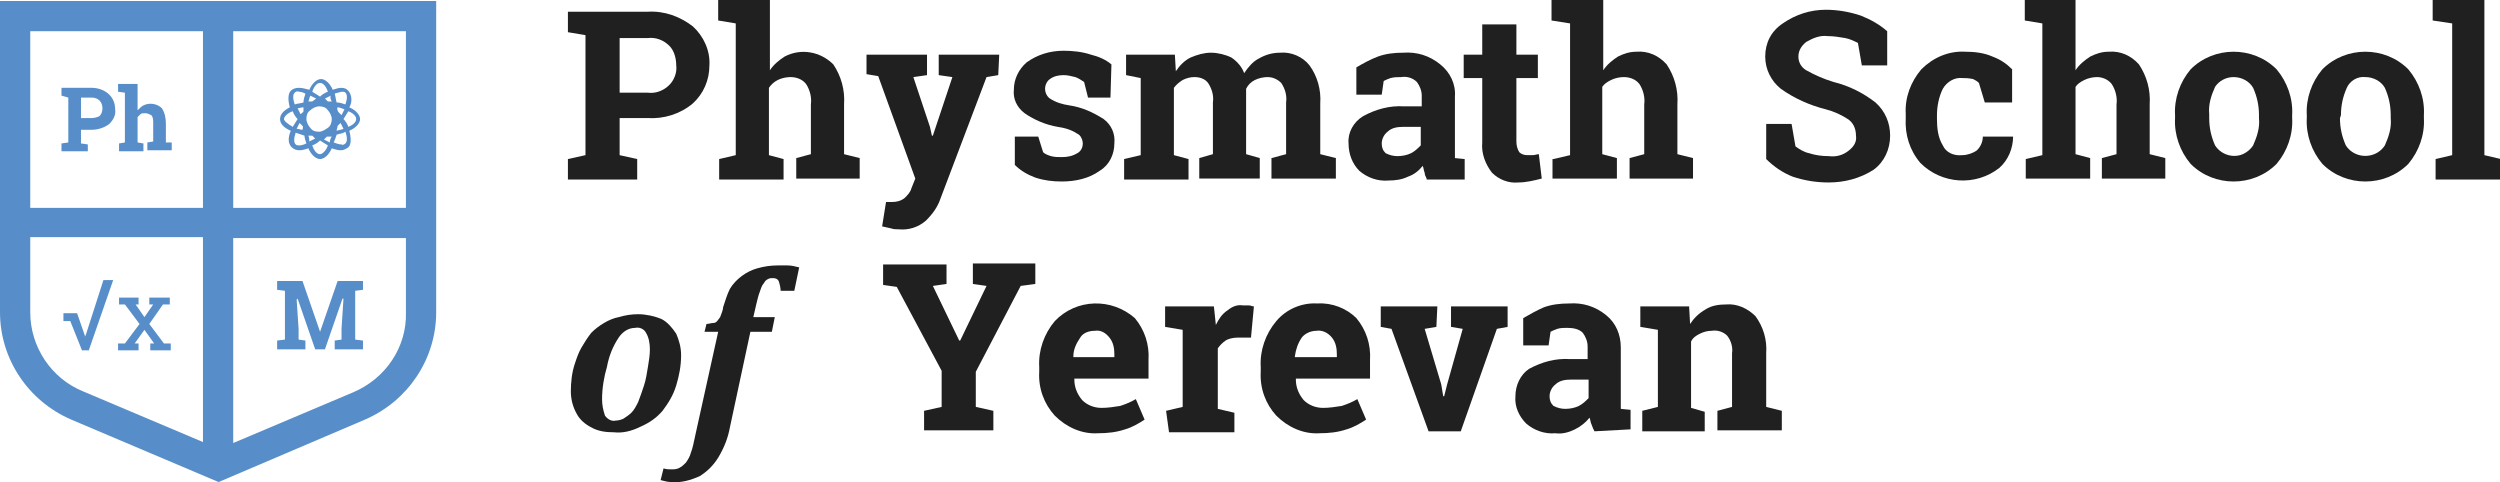 <?xml version="1.0" encoding="utf-8"?>
<!-- Generator: Adobe Illustrator 22.1.0, SVG Export Plug-In . SVG Version: 6.00 Build 0)  -->
<svg version="1.1" id="Layer_1" xmlns="http://www.w3.org/2000/svg" xmlns:xlink="http://www.w3.org/1999/xlink" x="0px" y="0px"
	 viewBox="0 0 256.2 49.4" style="enable-background:new 0 0 256.2 49.4;" xml:space="preserve">
<style type="text/css">
	.st0{fill:#578EC9;}
	.st1{fill:#202020;}
</style>
<title>Asset 2</title>
<polygon class="st0" points="32.8,34 32.8,34 31,28.8 29.2,28.8 28.4,28.8 28.4,29.7 29.2,29.8 29.2,34.8 28.4,34.9 28.4,35.8 
	31.3,35.8 31.3,34.9 30.6,34.8 30.6,33.7 30.4,30.7 30.5,30.6 32.3,35.8 33.3,35.8 35.1,30.6 35.2,30.6 35,33.7 35,34.8 34.3,34.9 
	34.3,35.8 37.2,35.8 37.2,34.9 36.4,34.8 36.4,29.8 37.2,29.7 37.2,28.8 34.6,28.8 "/>
<polygon class="st0" points="8.8,34.3 8.7,34.5 8.7,34.4 7.9,32.1 6.5,32.1 6.5,32.9 7.2,32.9 8.4,35.9 9.1,35.9 11.6,28.7 
	10.6,28.7 "/>
<polygon class="st0" points="16.8,35.2 15.3,33.2 16.7,31.2 17.4,31.2 17.4,30.5 15.3,30.5 15.3,31.2 15.7,31.2 14.8,32.5 
	13.9,31.2 14.2,31.2 14.2,30.5 12.2,30.5 12.2,31.2 12.8,31.2 14.3,33.2 12.8,35.2 12.1,35.2 12.1,35.9 14.2,35.9 14.2,35.2 
	13.8,35.2 14.8,33.8 15.8,35.2 15.4,35.2 15.4,35.9 17.5,35.9 17.5,35.2 "/>
<path class="st0" d="M28.7,12.2c0,0.5,0.4,0.9,1.1,1.2c-0.3,0.7-0.3,1.3,0.1,1.7c0.2,0.2,0.5,0.3,0.8,0.3s0.6-0.1,0.9-0.2
	c0.3,0.7,0.8,1.1,1.2,1.1s0.9-0.4,1.2-1.1c0.3,0.1,0.6,0.2,0.9,0.2c0.3,0,0.5-0.1,0.8-0.3c0.3-0.3,0.3-0.9,0.1-1.7
	c0.7-0.3,1.1-0.8,1.1-1.2s-0.4-0.9-1.1-1.2c0.3-0.5,0.3-1.2-0.1-1.7C35.5,9.1,35.3,9,35,9s-0.6,0.1-0.9,0.2
	c-0.3-0.7-0.8-1.1-1.2-1.1S32,8.5,31.7,9.2C31.3,9.1,31,9,30.6,9v0.4c0.3,0,0.5,0.1,0.7,0.2c-0.1,0.3-0.2,0.6-0.2,0.9
	c-0.3,0.1-0.6,0.1-0.9,0.2c-0.2-0.6-0.2-1,0-1.2c0.1-0.1,0.3-0.2,0.4-0.1V9l0,0c-0.3,0-0.6,0.1-0.8,0.3c-0.3,0.3-0.3,1-0.1,1.7
	C29.1,11.3,28.7,11.7,28.7,12.2z M31.6,13.9H32l0.3,0.3c-0.2,0.1-0.4,0.2-0.6,0.3C31.7,14.4,31.7,14.1,31.6,13.9z M32.8,15.8
	c-0.3,0-0.6-0.3-0.8-0.9c0.3-0.1,0.6-0.3,0.8-0.5c0.3,0.2,0.5,0.3,0.8,0.5C33.4,15.5,33,15.8,32.8,15.8z M33.8,14.6
	c-0.2-0.1-0.4-0.2-0.6-0.3l0.3-0.3H34C33.9,14.1,33.8,14.4,33.8,14.6L33.8,14.6z M36.5,12.2c0,0.3-0.3,0.6-0.8,0.8
	c-0.1-0.3-0.3-0.6-0.5-0.8c0.2-0.3,0.3-0.5,0.5-0.8C36.2,11.6,36.5,11.9,36.5,12.2L36.5,12.2z M34.6,12.9c0.1-0.1,0.2-0.2,0.3-0.3
	c0.1,0.2,0.2,0.4,0.3,0.6c-0.2,0.1-0.4,0.1-0.7,0.2C34.5,13.2,34.6,13.1,34.6,12.9L34.6,12.9z M34.6,11c0.2,0,0.4,0.1,0.7,0.2
	c-0.1,0.2-0.2,0.4-0.3,0.6c-0.1-0.1-0.2-0.2-0.3-0.3S34.5,11.1,34.6,11L34.6,11z M35,9.4c0.2,0,0.3,0,0.4,0.1c0.2,0.2,0.2,0.6,0,1.2
	c-0.3-0.1-0.6-0.2-0.9-0.2c-0.1-0.3-0.1-0.6-0.2-0.9C34.5,9.5,34.7,9.5,35,9.4z M34.5,13.8c0.3-0.1,0.6-0.1,0.9-0.3
	c0.2,0.6,0.2,1,0,1.2c-0.1,0.1-0.3,0.2-0.4,0.1c-0.3,0-0.5-0.1-0.8-0.2C34.3,14.4,34.4,14.1,34.5,13.8L34.5,13.8z M34,10.4h-0.4
	l-0.3-0.3c0.2-0.1,0.4-0.2,0.6-0.3C33.8,10,33.9,10.2,34,10.4z M32.8,8.5c0.3,0,0.6,0.3,0.8,0.9c-0.3,0.1-0.6,0.3-0.8,0.5
	c-0.3-0.2-0.5-0.3-0.8-0.5C32.2,8.8,32.5,8.5,32.8,8.5z M31.8,9.8c0.2,0.1,0.4,0.2,0.6,0.3L32,10.4h-0.4C31.7,10.2,31.7,10,31.8,9.8
	L31.8,9.8z M31.4,12.2c0-0.4,0.1-0.7,0.4-0.9l0,0c0.2-0.2,0.6-0.4,0.9-0.4l0,0c0.4,0,0.7,0.1,0.9,0.4l0,0c0.2,0.2,0.4,0.6,0.4,0.9
	l0,0c0,0.3-0.1,0.7-0.4,0.9l0,0c-0.3,0.2-0.6,0.4-0.9,0.4l0,0c-0.4,0-0.7-0.1-0.9-0.4l0,0C31.6,12.9,31.4,12.5,31.4,12.2z
	 M31.4,14.7c-0.2,0.1-0.5,0.2-0.7,0.2s-0.3,0-0.4-0.1c-0.2-0.2-0.2-0.6,0-1.2c0.3,0.1,0.6,0.2,0.9,0.3
	C31.2,14.1,31.3,14.4,31.4,14.7L31.4,14.7z M30.4,13.2c0.1-0.2,0.2-0.4,0.3-0.6c0.1,0.1,0.2,0.2,0.3,0.3s0,0.3,0,0.4
	C30.8,13.3,30.6,13.2,30.4,13.2L30.4,13.2z M31.1,11c0,0.1,0,0.3,0,0.4s-0.2,0.2-0.3,0.3c-0.1-0.2-0.2-0.4-0.3-0.6
	C30.6,11.1,30.9,11,31.1,11z M30,11.4c0.1,0.3,0.3,0.6,0.5,0.8c-0.2,0.3-0.3,0.5-0.5,0.8c-0.5-0.3-0.9-0.6-0.9-0.8
	S29.4,11.6,30,11.4z"/>
<path class="st0" d="M9,14.8l-0.7-0.1v-1.4h1.1c0.6,0,1.3-0.2,1.8-0.6c0.4-0.4,0.7-0.9,0.6-1.5c0-0.6-0.2-1.1-0.6-1.5
	C10.7,9.2,10,9,9.4,9H6.3v0.8L7,10v4.6l-0.7,0.1v0.8H9V14.8z M8.3,10h1.1c0.3,0,0.6,0.1,0.8,0.3s0.3,0.5,0.3,0.8s-0.1,0.6-0.3,0.8
	C10,12,9.7,12.1,9.4,12.1H8.3V10z"/>
<path class="st0" d="M12.8,14.6l-0.6,0.1v0.8h2.5v-0.8l-0.6-0.1V12c0.1-0.1,0.2-0.2,0.3-0.3s0.3-0.1,0.5-0.1s0.4,0.1,0.6,0.2
	c0.2,0.2,0.2,0.5,0.2,0.8v1.9l-0.6,0.1v0.8h2.5v-0.8l-0.6,0v-1.9c0-0.6-0.1-1.1-0.4-1.6c-0.5-0.5-1.3-0.6-1.9-0.3
	c-0.2,0.1-0.4,0.3-0.6,0.5V8.6h-2v0.8l0.7,0.1V14.6z"/>
<path class="st0" d="M0,0.1V32c0,4.8,2.9,9.1,7.3,11l15.1,6.4l15-6.4c4.4-1.9,7.3-6.2,7.3-11V0.1H0z M41.7,21.3H23.9V3.2h17.7v18.1
	H41.7z M20.8,3.2v18.1H3.1V3.2H20.8z M3.1,32v-7.7h17.7v21L8.5,40.1C5.3,38.8,3.1,35.6,3.1,32z M36.2,40.2l-12.3,5.2v-21h17.7V32
	C41.7,35.6,39.5,38.8,36.2,40.2L36.2,40.2z"/>
<path class="st1" d="M66.4,1.2c1.7-0.1,3.3,0.5,4.6,1.5c1.1,1,1.8,2.5,1.7,4c0,1.5-0.6,2.9-1.7,3.9c-1.3,1.1-3,1.6-4.6,1.5h-2.9v3.8
	l1.8,0.4v2.1h-7.1v-2.1l1.8-0.4V3.6l-1.8-0.3V1.2H66.4z M63.5,9.5h2.9c0.8,0.1,1.6-0.2,2.2-0.8c0.5-0.5,0.8-1.3,0.7-2
	c0-0.7-0.2-1.5-0.7-2c-0.6-0.6-1.4-0.9-2.2-0.8h-2.9V9.5z"/>
<path class="st1" d="M73.7,16.3l1.7-0.4V2.4l-1.8-0.3V0h5.3v7.2c0.4-0.6,0.9-1,1.5-1.4c1.7-0.9,3.7-0.5,5,0.8
	c0.8,1.2,1.2,2.6,1.1,4.1v5.1l1.6,0.4v2.1h-6.5v-2.1l1.5-0.4v-5.1c0.1-0.7-0.1-1.5-0.5-2.1c-0.4-0.5-1-0.7-1.6-0.7
	c-0.4,0-0.9,0.1-1.3,0.3C79.3,8.4,79,8.7,78.8,9v6.9l1.5,0.4v2.1h-6.6C73.7,18.4,73.7,16.3,73.7,16.3z"/>
<path class="st1" d="M102.3,7.7l-1.2,0.2l-4.7,12.4c-0.3,0.9-0.8,1.6-1.5,2.3c-0.8,0.7-1.8,1-2.8,0.9c-0.3,0-0.5,0-0.8-0.1l-0.9-0.2
	l0.4-2.5h0.3h0.3c0.5,0,0.9-0.1,1.3-0.4c0.3-0.3,0.6-0.6,0.7-1l0.4-1L90,7.8l-1.2-0.2v-2H95v2.1l-1.4,0.2l1.7,5.1l0.2,0.9h0.1l2-6
	l-1.4-0.2V5.6h6.2L102.3,7.7L102.3,7.7z"/>
<path class="st1" d="M113.8,10h-2.3l-0.4-1.6c-0.3-0.2-0.6-0.4-0.9-0.5c-0.4-0.1-0.8-0.2-1.2-0.2c-0.5,0-1,0.1-1.4,0.4
	c-0.3,0.2-0.5,0.6-0.5,1s0.2,0.8,0.5,1c0.6,0.4,1.3,0.6,2,0.7c1.3,0.2,2.4,0.7,3.5,1.4c0.8,0.6,1.2,1.5,1.1,2.5
	c0,1.1-0.5,2.2-1.5,2.8c-1.1,0.8-2.5,1.1-3.9,1.1c-0.9,0-1.8-0.1-2.7-0.4c-0.8-0.3-1.5-0.7-2.1-1.3V14h2.4l0.5,1.6
	c0.2,0.2,0.5,0.3,0.8,0.4c0.4,0.1,0.7,0.1,1.1,0.1c0.6,0,1.1-0.1,1.6-0.4c0.6-0.3,0.7-1.1,0.4-1.6c-0.1-0.2-0.2-0.3-0.4-0.4
	c-0.6-0.4-1.3-0.6-2-0.7c-1.2-0.2-2.4-0.7-3.4-1.4c-0.8-0.6-1.2-1.5-1.1-2.4c0-1.1,0.5-2.1,1.3-2.8c1.1-0.8,2.4-1.2,3.8-1.2
	c0.9,0,1.9,0.1,2.8,0.4c0.8,0.2,1.5,0.5,2.1,1L113.8,10z"/>
<path class="st1" d="M115.4,7.7V5.6h5l0.1,1.7c0.4-0.6,0.9-1.1,1.5-1.4c0.7-0.3,1.4-0.5,2.1-0.5s1.5,0.2,2.1,0.5
	c0.6,0.4,1.1,1,1.3,1.6c0.4-0.6,0.9-1.2,1.5-1.5c0.7-0.4,1.4-0.6,2.2-0.6c1.1-0.1,2.3,0.4,3,1.3c0.8,1.1,1.2,2.5,1.1,3.9v5.2
	l1.6,0.4v2.1h-6.6v-2.1l1.5-0.4v-5.3c0.1-0.7-0.1-1.4-0.5-2c-0.4-0.4-0.9-0.6-1.4-0.6c-0.4,0-0.9,0.1-1.3,0.3
	c-0.4,0.2-0.7,0.5-0.9,0.9c0,0.1,0,0.3,0,0.4c0,0.1,0,0.2,0,0.3v6l1.4,0.4v2.1h-6.2v-2.1l1.4-0.4v-5.3c0.1-0.7-0.1-1.4-0.5-2
	c-0.3-0.4-0.8-0.6-1.4-0.6c-0.4,0-0.8,0.1-1.2,0.3c-0.3,0.2-0.6,0.4-0.9,0.8v6.9l1.5,0.4v2.1h-6.6v-2.1l1.7-0.4V8L115.4,7.7z"/>
<path class="st1" d="M146.2,18.3c-0.1-0.2-0.2-0.4-0.2-0.6c-0.1-0.2-0.1-0.5-0.2-0.7c-0.4,0.5-0.9,0.9-1.5,1.1
	c-0.6,0.3-1.3,0.4-2,0.4c-1.1,0.1-2.2-0.3-3-1c-0.7-0.7-1.1-1.7-1.1-2.8c-0.1-1.1,0.5-2.2,1.5-2.8c1.3-0.7,2.7-1.1,4.2-1h1.8V9.8
	c0-0.5-0.2-1-0.5-1.4c-0.4-0.4-1-0.6-1.6-0.5c-0.4,0-0.7,0-1.1,0.1c-0.3,0.1-0.5,0.2-0.7,0.3l-0.2,1.4H139V6.9
	c0.7-0.4,1.4-0.8,2.2-1.1c0.8-0.3,1.7-0.4,2.6-0.4c1.4-0.1,2.7,0.3,3.8,1.2c1,0.8,1.6,2,1.5,3.3v5.8c0,0.2,0,0.3,0,0.5l1,0.1v2.1
	h-3.9V18.3z M143.2,16c0.5,0,1-0.1,1.4-0.3s0.7-0.5,1-0.8V13h-1.8c-0.6,0-1.2,0.1-1.6,0.5c-0.4,0.3-0.6,0.8-0.6,1.2s0.1,0.7,0.4,1
	C142.4,15.9,142.8,16,143.2,16L143.2,16z"/>
<path class="st1" d="M155.4,2.5v3.1h2.2V8h-2.2v6.5c0,0.4,0.1,0.8,0.3,1.1c0.2,0.2,0.5,0.3,0.8,0.3c0.2,0,0.4,0,0.6,0
	s0.4-0.1,0.6-0.1l0.3,2.5c-0.8,0.2-1.6,0.4-2.4,0.4c-1,0.1-2-0.3-2.7-1c-0.7-0.9-1.1-2-1-3.1V8H150V5.6h1.9V2.5H155.4z"/>
<path class="st1" d="M159.2,16.3l1.7-0.4V2.4L159,2.1V0h5.3v7.2c0.4-0.6,0.9-1,1.5-1.4c0.6-0.3,1.2-0.5,1.9-0.5
	c1.2-0.1,2.3,0.4,3.1,1.3c0.8,1.2,1.2,2.6,1.1,4.1v5.1l1.6,0.4v2.1H167v-2.1l1.5-0.4v-5.1c0.1-0.7-0.1-1.5-0.5-2.1
	c-0.4-0.5-1-0.7-1.6-0.7c-0.4,0-0.9,0.1-1.3,0.3c-0.4,0.2-0.7,0.4-0.9,0.7v6.9l1.5,0.4v2.1h-6.6v-2H159.2z"/>
<path class="st1" d="M193.4,6.7h-2.6l-0.4-2.3c-0.4-0.2-0.8-0.4-1.3-0.5c-0.6-0.1-1.2-0.2-1.8-0.2c-0.8-0.1-1.5,0.2-2.2,0.6
	c-0.5,0.4-0.8,0.9-0.8,1.5s0.3,1.1,0.8,1.4c0.9,0.5,1.8,0.9,2.8,1.2c1.6,0.4,3,1.1,4.3,2.1c1,0.9,1.5,2.1,1.5,3.4
	c0,1.4-0.6,2.7-1.7,3.5c-1.4,0.9-3,1.3-4.6,1.3c-1.3,0-2.5-0.2-3.7-0.6c-1-0.4-1.9-1-2.7-1.8v-3.6h2.6L184,15
	c0.4,0.3,0.9,0.6,1.4,0.7c0.6,0.2,1.3,0.3,2,0.3c0.8,0.1,1.5-0.1,2.1-0.6c0.5-0.4,0.8-0.9,0.7-1.5c0-0.6-0.2-1.2-0.7-1.6
	c-0.7-0.5-1.6-0.9-2.4-1.1c-1.6-0.4-3.2-1.1-4.6-2.1c-1-0.8-1.6-2-1.6-3.3c0-1.4,0.6-2.6,1.8-3.4c1.3-0.9,2.8-1.4,4.4-1.4
	c1.2,0,2.4,0.2,3.6,0.6c1,0.4,1.9,0.9,2.7,1.6V6.7z"/>
<path class="st1" d="M201.1,15.9c0.5,0,1.1-0.2,1.5-0.5c0.4-0.4,0.6-0.9,0.6-1.4h3.1l0,0c0,1.2-0.5,2.4-1.4,3.2
	c-2.4,1.9-5.9,1.7-8.1-0.5c-1.1-1.3-1.6-2.9-1.5-4.6v-0.4c-0.1-1.7,0.5-3.3,1.6-4.6c1.2-1.2,2.8-1.9,4.5-1.8c0.9,0,1.9,0.1,2.8,0.5
	c0.8,0.3,1.4,0.7,2,1.3v3.4h-2.8l-0.6-2c-0.2-0.2-0.4-0.3-0.6-0.4C201.7,8,201.4,8,201.1,8c-0.8-0.1-1.6,0.4-2,1.1
	c-0.4,0.8-0.6,1.8-0.6,2.7v0.4c0,0.9,0.1,1.9,0.6,2.7C199.4,15.6,200.2,16,201.1,15.9z"/>
<path class="st1" d="M207.6,16.3l1.7-0.4V2.4l-1.8-0.3V0h5.2v7.2c0.4-0.6,0.9-1,1.5-1.4c0.6-0.3,1.2-0.5,1.9-0.5
	c1.2-0.1,2.3,0.4,3.1,1.3c0.8,1.2,1.2,2.6,1.1,4.1v5.1l1.6,0.4v2.1h-6.5v-2.1l1.5-0.4v-5.1c0.1-0.7-0.1-1.5-0.5-2.1
	c-0.4-0.5-1-0.7-1.5-0.7c-0.4,0-0.9,0.1-1.3,0.3c-0.4,0.2-0.7,0.4-0.9,0.7v6.9l1.5,0.4v2.1h-6.6V16.3z"/>
<path class="st1" d="M222.9,11.8c-0.1-1.7,0.5-3.4,1.6-4.7c2.4-2.4,6.4-2.4,8.8,0c1.1,1.3,1.7,3,1.6,4.7v0.3
	c0.1,1.7-0.5,3.4-1.6,4.7c-2.4,2.4-6.4,2.4-8.8,0c-1.1-1.3-1.7-3-1.6-4.7V11.8z M226.4,12.1c0,1,0.2,1.9,0.6,2.8
	c0.7,1.1,2.2,1.4,3.2,0.7c0.3-0.2,0.5-0.4,0.7-0.7c0.4-0.9,0.7-1.8,0.6-2.8v-0.3c0-1-0.2-1.9-0.6-2.8c-0.4-0.7-1.2-1.1-2-1.1
	s-1.5,0.4-1.9,1c-0.4,0.9-0.7,1.8-0.6,2.8V12.1z"/>
<path class="st1" d="M236.4,11.8c-0.1-1.7,0.5-3.4,1.6-4.7c2.4-2.4,6.4-2.4,8.8,0c1.1,1.3,1.7,3,1.6,4.7v0.3
	c0.1,1.7-0.5,3.4-1.6,4.7c-2.4,2.4-6.4,2.4-8.8,0c-1.1-1.3-1.7-3-1.6-4.7V11.8z M239.8,12.1c0,1,0.2,1.9,0.6,2.8
	c0.7,1.1,2.2,1.4,3.3,0.7c0.3-0.2,0.5-0.4,0.7-0.7c0.4-0.9,0.7-1.8,0.6-2.8v-0.3c0-1-0.2-1.9-0.6-2.8c-0.4-0.7-1.2-1.1-2-1.1
	c-0.8-0.1-1.6,0.4-1.9,1.1c-0.4,0.9-0.6,1.8-0.6,2.8L239.8,12.1z"/>
<path class="st1" d="M249.3,2.1V0h5.3v15.9l1.7,0.4v2.1h-6.7v-2.1l1.7-0.4V2.4L249.3,2.1z"/>
<path class="st1" d="M62.9,44.3c-0.8,0-1.6-0.1-2.3-0.5c-0.6-0.3-1.2-0.8-1.5-1.4c-0.4-0.7-0.6-1.5-0.6-2.3c0-0.9,0.1-1.9,0.4-2.8
	c0.2-0.6,0.4-1.2,0.7-1.7s0.6-1,1-1.5c0.4-0.4,0.8-0.7,1.3-1s1-0.5,1.5-0.6c0.7-0.2,1.3-0.3,2-0.3c0.8,0,1.7,0.2,2.4,0.5
	c0.6,0.3,1.1,0.9,1.5,1.5c0.3,0.7,0.5,1.4,0.5,2.2c0,1.1-0.2,2.1-0.5,3.1s-0.8,1.8-1.4,2.6c-0.6,0.7-1.3,1.2-2.2,1.6
	C64.7,44.2,63.8,44.4,62.9,44.3z M61.7,40.9c0,0.6,0.1,1.1,0.3,1.7c0.3,0.4,0.7,0.6,1.1,0.5c0.3,0,0.6-0.1,0.8-0.2
	c0.3-0.2,0.6-0.4,0.8-0.6c0.3-0.3,0.5-0.7,0.7-1.1c0.2-0.5,0.4-1.1,0.6-1.7c0.2-0.6,0.3-1.3,0.4-1.9c0.1-0.6,0.2-1.2,0.2-1.8
	s-0.1-1.2-0.4-1.7c-0.2-0.4-0.7-0.6-1.1-0.5c-0.7,0-1.3,0.4-1.7,1c-0.6,0.9-1,1.9-1.2,3C61.9,38.6,61.7,39.8,61.7,40.9z"/>
<path class="st1" d="M72.2,34l0.2-0.8c0.2,0,0.5-0.1,0.7-0.1s0.3-0.1,0.4-0.2c0.1-0.1,0.2-0.3,0.3-0.4c0.1-0.3,0.3-0.7,0.3-1
	c0.2-0.6,0.4-1.3,0.7-1.9c0.6-1,1.7-1.8,2.8-2.1c0.7-0.2,1.4-0.3,2.1-0.3h1c0.4,0,0.8,0.1,1.2,0.2l-0.5,2.4H80c0-0.3-0.1-0.7-0.2-1
	c-0.1-0.2-0.3-0.3-0.6-0.3c-0.2,0-0.3,0-0.5,0.1s-0.3,0.2-0.4,0.4c-0.2,0.2-0.3,0.5-0.4,0.8c-0.2,0.5-0.3,1-0.4,1.4l-0.3,1.3h2.2
	L79.1,34h-2.2l-2.1,9.8c-0.2,1.1-0.6,2.1-1.2,3.1c-0.5,0.8-1.1,1.4-1.9,1.9c-0.9,0.4-1.9,0.7-2.9,0.6c-0.4,0-0.7-0.1-1.1-0.2L68,48
	c0.3,0.1,0.5,0.1,0.8,0.1s0.6,0,0.9-0.2c0.2-0.1,0.4-0.3,0.6-0.5c0.2-0.3,0.4-0.6,0.5-1c0.2-0.5,0.3-1.1,0.5-2L73.6,34H72.2z"/>
<path class="st1" d="M97,29.1l-1.4,0.2l2.7,5.6h0.1l2.7-5.6l-1.4-0.2V27h6.4v2.1l-1.5,0.2l-4.6,8.8v3.6l1.8,0.4v2h-7.1v-2l1.8-0.4
	V38l-4.6-8.6l-1.4-0.2v-2.1H97V29.1z"/>
<path class="st1" d="M112.5,44.4c-1.6,0.1-3.2-0.6-4.4-1.8c-1.1-1.2-1.7-2.8-1.6-4.5v-0.5c-0.1-1.7,0.5-3.4,1.6-4.7
	c2.2-2.3,5.8-2.4,8.2-0.3c1,1.2,1.5,2.7,1.4,4.3v1.9h-7.6v0.1c0,0.8,0.3,1.5,0.8,2.1c0.5,0.5,1.2,0.8,2,0.8c0.6,0,1.3-0.1,1.9-0.2
	c0.6-0.2,1.1-0.4,1.6-0.7l0.9,2.1c-0.6,0.4-1.3,0.8-2,1C114.4,44.3,113.5,44.4,112.5,44.4z M112.2,33.9c-0.6,0-1.2,0.2-1.5,0.7
	c-0.4,0.6-0.7,1.2-0.7,1.9v0.1h4.2v-0.3c0-0.6-0.1-1.2-0.5-1.7C113.3,34.1,112.8,33.8,112.2,33.9z"/>
<path class="st1" d="M119.5,42.1l1.7-0.4v-7.9l-1.8-0.3v-2.1h5l0.2,1.9c0.3-0.6,0.6-1.1,1.2-1.5c0.5-0.4,1-0.6,1.6-0.5
	c0.2,0,0.4,0,0.6,0s0.3,0.1,0.5,0.1l-0.3,3.2h-1.4c-0.4,0-0.9,0.1-1.2,0.3c-0.3,0.2-0.6,0.5-0.8,0.8v6.2l1.7,0.4v2h-6.7L119.5,42.1z
	"/>
<path class="st1" d="M135.2,44.4c-1.6,0.1-3.2-0.6-4.4-1.8c-1.1-1.2-1.7-2.8-1.6-4.5v-0.5c-0.1-1.7,0.5-3.4,1.6-4.7
	c1-1.2,2.6-1.9,4.2-1.8c1.5-0.1,3,0.5,4,1.5c1,1.2,1.5,2.7,1.4,4.3v1.9h-7.6v0.1c0,0.8,0.3,1.5,0.8,2.1c0.5,0.5,1.2,0.8,2,0.8
	c0.6,0,1.3-0.1,1.9-0.2c0.6-0.2,1.1-0.4,1.6-0.7L140,43c-0.6,0.4-1.3,0.8-2,1C137.1,44.3,136.2,44.4,135.2,44.4z M134.9,33.9
	c-0.6,0-1.2,0.3-1.5,0.7c-0.4,0.6-0.6,1.2-0.7,1.9v0.1h4.3v-0.3c0-0.6-0.1-1.2-0.5-1.7C136.1,34.1,135.5,33.8,134.9,33.9z"/>
<path class="st1" d="M147.2,33.5l-1.2,0.2l1.7,5.7l0.2,1.2h0.1l0.3-1.2l1.6-5.7l-1.2-0.2v-2.1h5.8v2.1l-1.1,0.2l-3.7,10.5h-3.3
	l-3.8-10.5l-1.1-0.2v-2.1h5.8L147.2,33.5z"/>
<path class="st1" d="M163.4,44.2c-0.1-0.2-0.2-0.4-0.3-0.7c-0.1-0.2-0.1-0.4-0.2-0.7c-0.4,0.5-0.9,0.9-1.5,1.2s-1.3,0.5-2,0.4
	c-1.1,0.1-2.2-0.3-3-1c-0.7-0.7-1.2-1.7-1.1-2.8c0-1.1,0.5-2.2,1.4-2.8c1.3-0.7,2.7-1.1,4.2-1h1.8v-1.3c0-0.5-0.2-1-0.5-1.4
	c-0.4-0.4-1-0.5-1.6-0.5c-0.3,0-0.7,0-1,0.1s-0.5,0.2-0.7,0.3l-0.2,1.4h-2.6v-2.8c0.7-0.4,1.4-0.8,2.1-1.1c0.8-0.3,1.7-0.4,2.6-0.4
	c1.4-0.1,2.7,0.3,3.8,1.2c1,0.8,1.5,2,1.5,3.3v5.3c0,0.2,0,0.4,0,0.5c0,0.2,0,0.3,0,0.5l1,0.1v2L163.4,44.2z M160.4,41.9
	c0.5,0,1-0.1,1.4-0.3s0.7-0.5,1-0.8v-1.9H161c-0.6,0-1.2,0.1-1.6,0.5c-0.4,0.3-0.6,0.8-0.6,1.2s0.1,0.7,0.4,1
	C159.6,41.8,160,41.9,160.4,41.9L160.4,41.9z"/>
<path class="st1" d="M168.3,42.1l1.6-0.4v-7.9l-1.8-0.3v-2.1h5l0.1,1.8c0.4-0.6,0.9-1.1,1.6-1.5c0.6-0.4,1.4-0.5,2.1-0.5
	c1.1-0.1,2.2,0.4,3,1.2c0.8,1.1,1.2,2.4,1.1,3.8v5.5l1.6,0.4v2H176v-2l1.5-0.4v-5.5c0.1-0.6-0.1-1.3-0.5-1.8c-0.4-0.4-1-0.6-1.6-0.5
	c-0.4,0-0.8,0.1-1.2,0.3s-0.7,0.4-0.9,0.8v6.8l1.4,0.4v2h-6.4L168.3,42.1z"/>
</svg>
